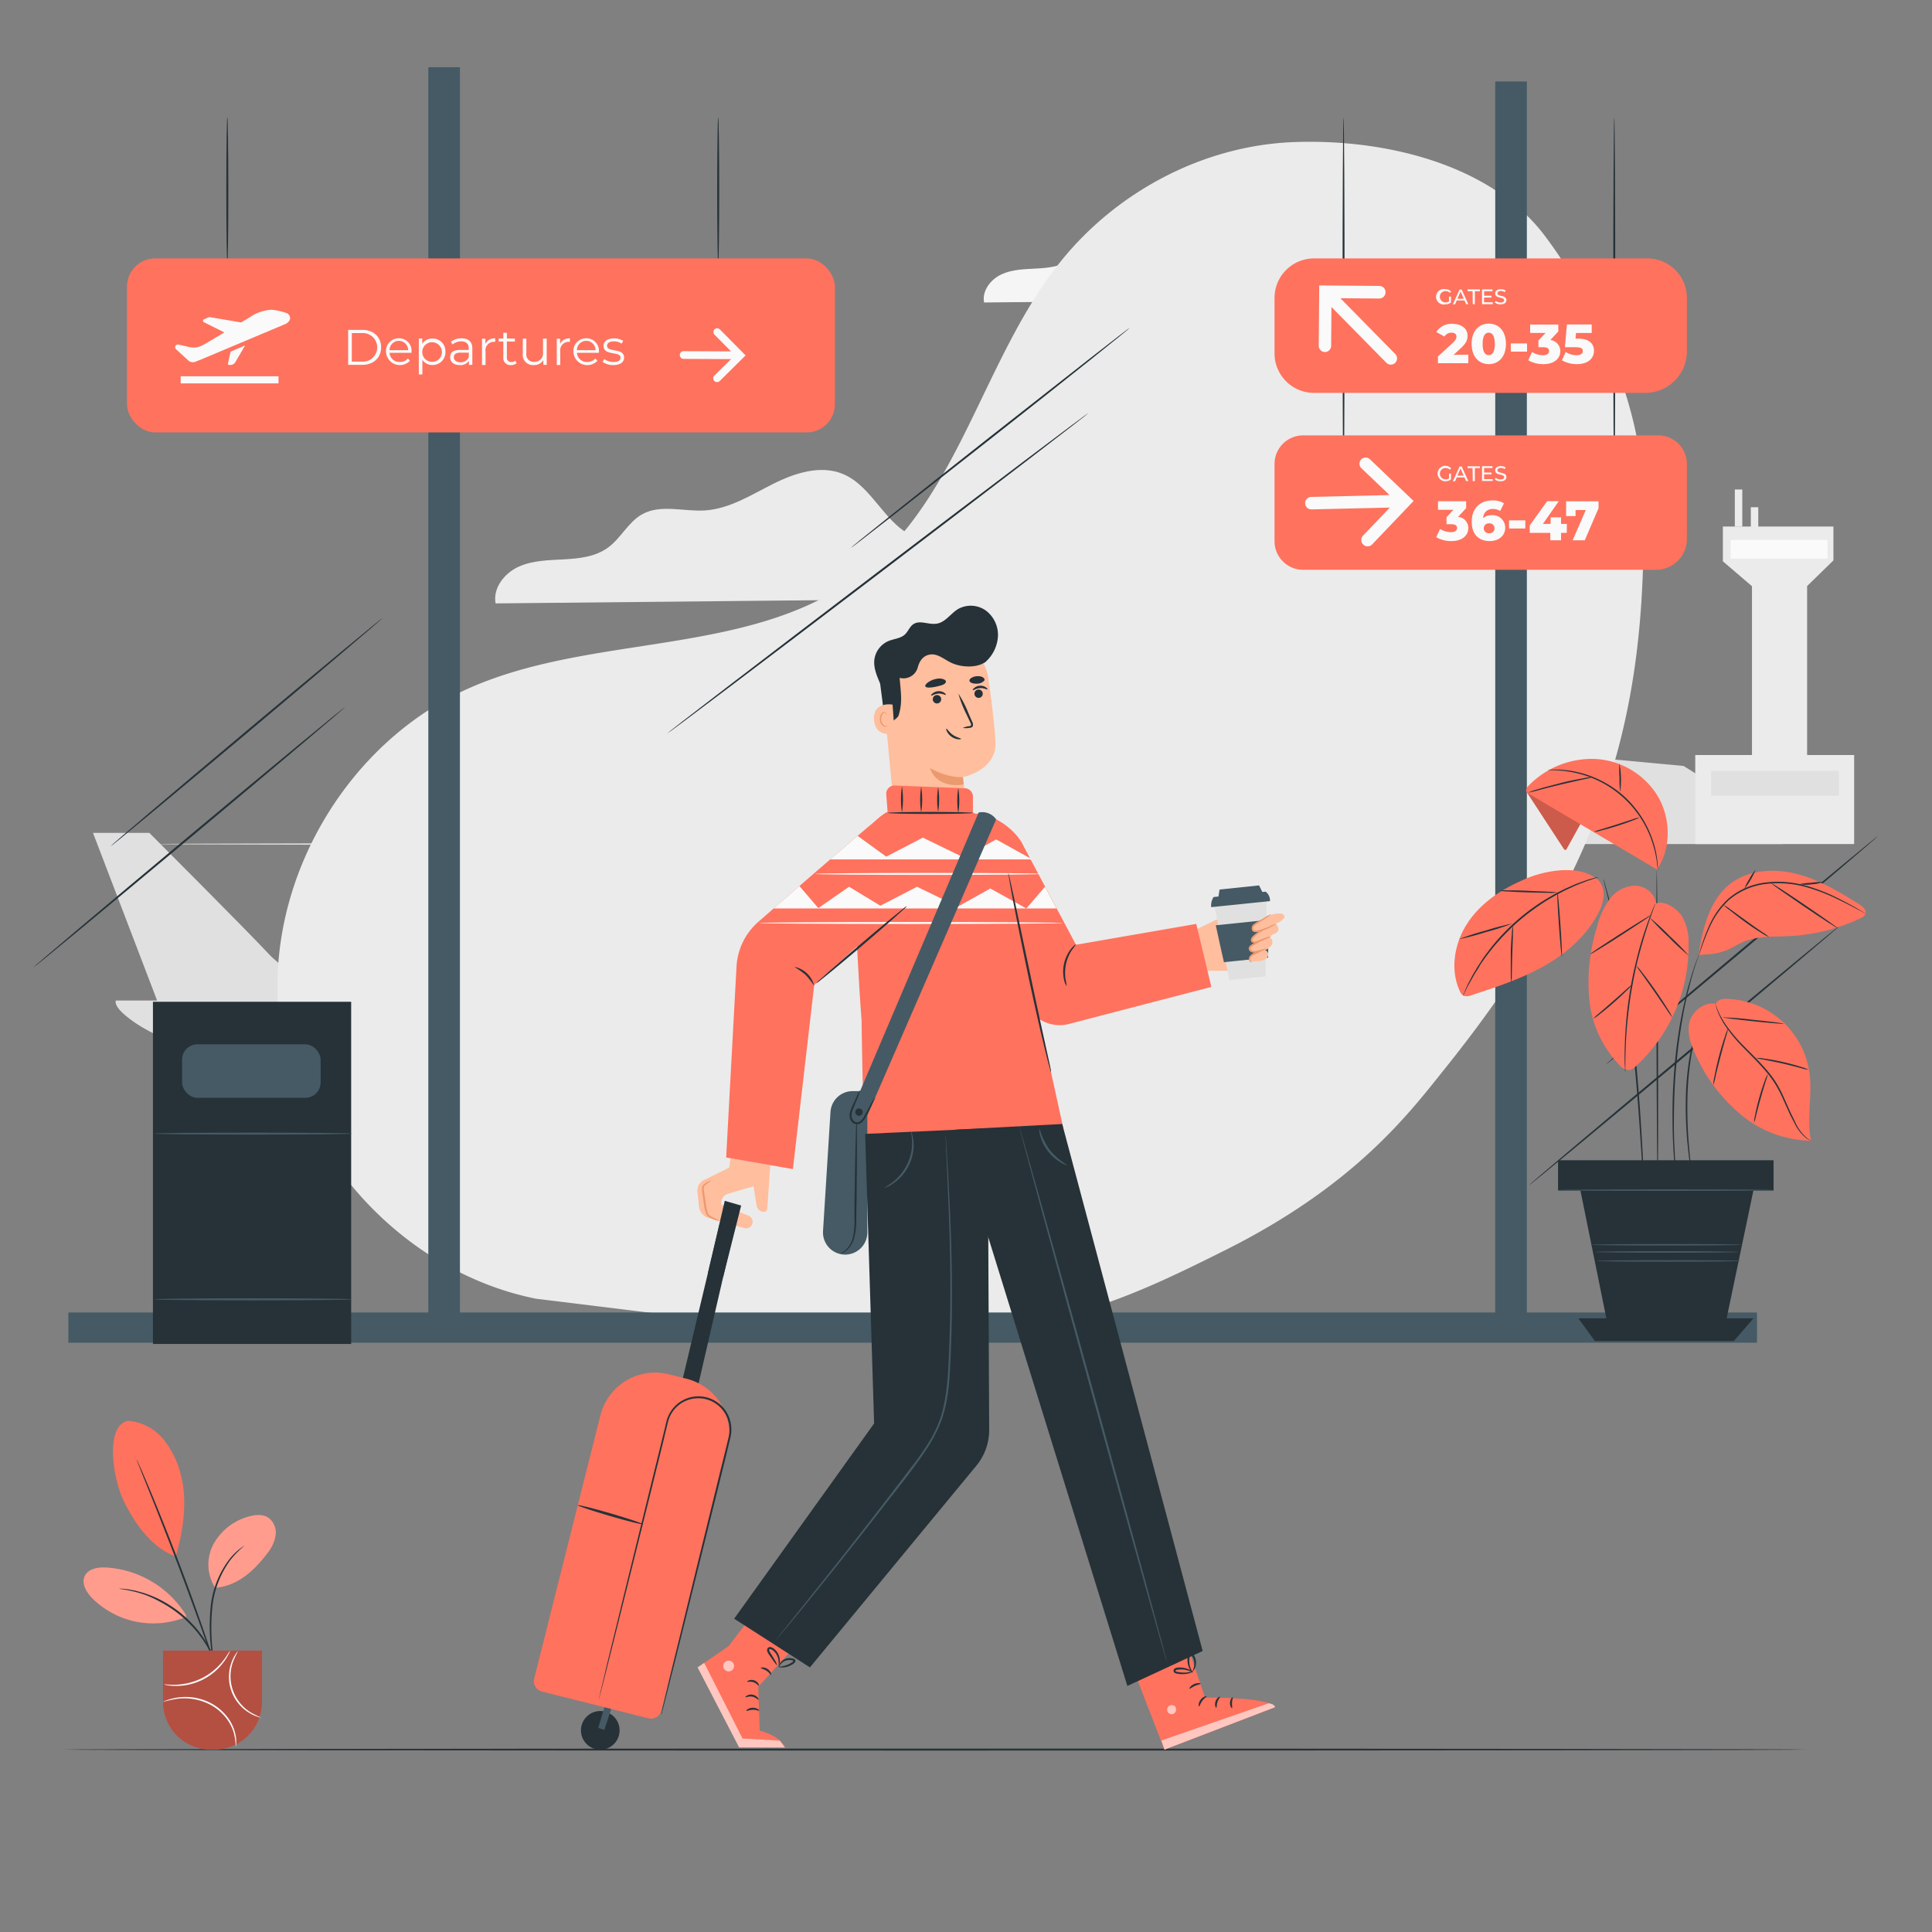 <svg xmlns="http://www.w3.org/2000/svg" viewBox="0 0 500 500"><rect x="0" y="0" width="500" height="500" fill="#808080" stroke="none"/><g id="background-complete"><path d="M24.07,215.55l16.71,43.7h48s-13.72-6.43-19.29-12.43-30.84-31.27-30.84-31.27Z" style="fill:#e0e0e0"></path><path d="M30.46,259.25h291.1a51.15,51.15,0,0,1,17.93,3.1,38.38,38.38,0,0,1,4.92,2.24,8.81,8.81,0,0,1,.23,15.27c-4.66,2.72-12.31,5.28-24.56,5.28-26.07,0-227.44-3.8-227.44-3.8S33.35,272.17,30.46,259.25Z" style="fill:#ebebeb"></path><path d="M91.4,266s.27,2.18,3.37,2.36H158.3V266Z" style="fill:#e0e0e0"></path><rect x="172.22" y="266.04" width="80.73" height="2.37" style="fill:#e0e0e0"></rect><rect x="267.13" y="266.04" width="47.24" height="2.37" style="fill:#e0e0e0"></rect><path d="M333,265.27v2.66h14.5a14.52,14.52,0,0,0-3.61-3.34Z" style="fill:#e0e0e0"></path><rect x="315.1" y="285.14" width="2.43" height="8.18" style="fill:#e0e0e0"></rect><path d="M317.53,285.46s-2-8.16-26.78-8.16H91c-3.62-.56-30.19-2.83-29-18.37H30s-2,3,13.81,10.58c8.37,4,32.78,11,42.91,11.87,4,.34,6.71.27,9.51.32Z" style="fill:#e0e0e0"></path><path d="M188,273.13s-36-1.52-35.77,11.15c0,0-1.69,11.09,35.77,8.91Z" style="fill:#ebebeb"></path><path d="M186.26,280.75s10.84-.41,12.64,2.41a53.13,53.13,0,0,1-12.64,2Z" style="fill:#ebebeb"></path><path d="M188,293.19a1.42,1.42,0,0,1,0-.38c0-.29,0-.65,0-1.08,0-1,0-2.39-.07-4.08,0-3.56-.05-8.47-.09-14.19l.23.24c-3.17-.15-6.62-.44-10.23-.52a54,54,0,0,0-6,.15c-1.92.19-3.79.48-5.54.8a27,27,0,0,0-8.88,3.12c-2.32,1.35-4.09,2.75-4.69,4.14a6.23,6.23,0,0,0-.46,2.26,2.45,2.45,0,0,1-.06-.61,4.21,4.21,0,0,1,.34-1.73c.57-1.49,2.36-3,4.68-4.38a26.77,26.77,0,0,1,9-3.27c1.77-.34,3.62-.63,5.58-.84a52.82,52.82,0,0,1,6.07-.16c3.63.08,7.09.38,10.25.56h.23v.23c0,5.72-.07,10.63-.1,14.19,0,1.69,0,3.06-.07,4.08,0,.43,0,.79,0,1.08S188,293.19,188,293.19Z" style="fill:#e0e0e0"></path><path d="M182,293.35a95.75,95.75,0,0,1-.26-10.08,95.75,95.75,0,0,1,.26-10.08,99.12,99.12,0,0,1,.26,10.08A99.12,99.12,0,0,1,182,293.35Z" style="fill:#e0e0e0"></path><path d="M179.19,293.47a101.3,101.3,0,0,1-.26-10.19,101.3,101.3,0,0,1,.26-10.19,101.3,101.3,0,0,1,.26,10.19A101.3,101.3,0,0,1,179.19,293.47Z" style="fill:#e0e0e0"></path><path d="M343.78,218.44c0,.14-68,.26-152,.26s-152-.12-152-.26,68-.26,152-.26S343.78,218.3,343.78,218.44Z" style="fill:#e0e0e0"></path><path d="M361.51,77.22c.82-5.94-7.56-10.82-13.86-11.33-3-.24-6.12.21-9-.78C332.52,63,330.06,55,324,52.46c-4.49-1.89-9.67-.2-14,2s-8.67,5-13.54,5.27c-4.23.27-8.83-1.3-12.54.77-2.76,1.54-4.21,4.72-6.75,6.6s-5.74,2.22-8.83,2.39-6.29.2-9.11,1.49-5.14,4.26-4.55,7.3Z" style="fill:#f5f5f5"></path><polyline points="171.26 218.44 206.82 206.92 222 206.92 269.48 200.36 323.95 195.4 348.94 183.92 415.81 196.38 435.71 198.23 446.43 204.95 461.36 218.44 171.26 218.44" style="fill:#e0e0e0"></polyline><path d="M266.82,154.78c1.06-7.7-9.81-14-18-14.69-3.89-.31-7.93.28-11.62-1-8-2.78-11.19-13.11-19-16.4-5.83-2.46-12.54-.27-18.2,2.58s-11.24,6.42-17.55,6.83c-5.49.35-11.46-1.69-16.27,1-3.58,2-5.45,6.12-8.75,8.56s-7.45,2.88-11.45,3.1-8.16.26-11.81,1.93-6.66,5.53-5.91,9.47Z" style="fill:#ebebeb"></path><rect x="438.73" y="195.4" width="41.12" height="23.04" style="fill:#ebebeb"></rect><rect x="442.85" y="199.47" width="33.05" height="6.47" style="fill:#e0e0e0"></rect><path d="M445.88,136.27v9l7.53,6.44V195.4h14.27V151.67l6.81-6.64v-8.76Z" style="fill:#ebebeb"></path><rect x="448.97" y="126.68" width="1.93" height="9.58" style="fill:#ebebeb"></rect><rect x="453.11" y="131.27" width="1.93" height="9.58" style="fill:#ebebeb"></rect><rect x="447.88" y="139.72" width="25.1" height="4.86" style="fill:#fafafa"></rect></g><g id="background-simple"><path d="M425.21,126.94c-.59-22.19-12.15-48.39-25.54-66.08-14.07-18.57-41.72-25-65-24.08s-45.7,12.81-60.26,31c-20.08,25.07-26.08,61-51.48,80.62-28.18,21.8-69.12,15.27-101.67,29.76-32,14.27-52.82,50.47-49,85.34s32,65.67,66.42,72.6l67.45,8.28a201.28,201.28,0,0,0,29.75,1.54c37.51-1,57.45-10.5,81.09-22.32,34-17,47.87-35.68,57.16-47.28C418,221.63,426.62,180.39,425.21,126.94Z" style="fill:#ebebeb"></path></g><g id="Floor"><path d="M467.53,452.79c0,.14-101,.26-225.52.26s-225.54-.12-225.54-.26,101-.26,225.54-.26S467.53,452.64,467.53,452.79Z" style="fill:#263238"></path></g><g id="Windows"><rect x="110.85" y="17.4" width="8.18" height="326.18" style="fill:#455a64"></rect><rect x="386.97" y="21.09" width="8.18" height="326.18" style="fill:#455a64"></rect><rect x="17.69" y="339.67" width="437.02" height="7.82" style="fill:#455a64"></rect><path d="M281.81,106.8c.08.11-24.29,18.8-54.44,41.74S172.7,190,172.62,189.87s24.28-18.8,54.44-41.75S281.72,106.68,281.81,106.8Z" style="fill:#263238"></path><path d="M292.45,84.78c.09.11-16,13-36,28.73s-36.2,28.43-36.29,28.32,16-13,36-28.73S292.36,84.67,292.45,84.78Z" style="fill:#263238"></path><path d="M89.29,183c.09.11-17.89,15.29-40.17,33.9S8.71,250.5,8.62,250.39s17.89-15.29,40.17-33.91S89.2,182.87,89.29,183Z" style="fill:#263238"></path><path d="M99.06,159.89c.09.11-15.62,13.45-35.09,29.79s-35.33,29.51-35.42,29.4,15.61-13.45,35.09-29.8S99,159.78,99.06,159.89Z" style="fill:#263238"></path><path d="M476.28,239.43c.09.11-17.89,15.29-40.17,33.9s-40.41,33.61-40.5,33.5,17.89-15.28,40.17-33.9S476.19,239.32,476.28,239.43Z" style="fill:#263238"></path><path d="M486.05,216.34c.09.11-15.62,13.45-35.09,29.79s-35.33,29.51-35.42,29.4,15.61-13.45,35.09-29.8S486,216.23,486.05,216.34Z" style="fill:#263238"></path></g><g id="paper-bin"><rect x="39.58" y="259.26" width="51.3" height="88.55" style="fill:#263238"></rect><rect x="47.12" y="270.26" width="35.86" height="13.86" rx="3.98" style="fill:#455a64"></rect><path d="M91.24,293.38c0,.15-11.49.26-25.65.26s-25.65-.11-25.65-.26,11.48-.26,25.65-.26S91.24,293.24,91.24,293.38Z" style="fill:#455a64"></path><path d="M91.24,336.26c0,.15-11.49.27-25.65.27s-25.65-.12-25.65-.27S51.42,336,65.59,336,91.24,336.12,91.24,336.26Z" style="fill:#455a64"></path></g><g id="Character"><path d="M255.07,171.29a9.62,9.62,0,0,0,3.2-6.69,7.87,7.87,0,0,0-3.15-6.6,6.71,6.71,0,0,0-7.19-.37c-1.91,1.16-3.24,3.38-5.43,3.76s-4.38-1-6.11.14c-1,.66-1.37,1.92-2.24,2.71-1.12,1-2.78,1.08-4.19,1.65a6.1,6.1,0,0,0-3.68,4.86c-.25,2.27.79,4.45,1.67,6.55s1.6,4.51.74,6.62" style="fill:#263238"></path><path d="M231.7,212.93,228,173.24l1.05-.92c7.1-6.19,10.38-9.68,19.25-6.5h0a12.72,12.72,0,0,1,7.52,9.92c.72,5.19,1.59,12,1.8,16.23.36,7.47-8.4,9.13-8.4,9.13l1.4,13.09Z" style="fill:#ffbe9d"></path><path d="M252.58,180.37a1.08,1.08,0,1,1,1.53-.17A1.08,1.08,0,0,1,252.58,180.37Z" style="fill:#263238"></path><path d="M255.56,178.41c-.11.13-.88-.39-1.9-.33s-1.74.64-1.87.51.05-.29.36-.56a2.46,2.46,0,0,1,1.48-.57,2.52,2.52,0,0,1,1.52.42C255.49,178.12,255.61,178.34,255.56,178.41Z" style="fill:#263238"></path><path d="M243,180a1.09,1.09,0,1,1-1.47.45A1.09,1.09,0,0,1,243,180Z" style="fill:#263238"></path><path d="M244.78,179.82c-.11.14-.87-.38-1.9-.32s-1.74.63-1.86.51,0-.3.35-.56a2.46,2.46,0,0,1,1.48-.57,2.49,2.49,0,0,1,1.53.42C244.71,179.53,244.84,179.76,244.78,179.82Z" style="fill:#263238"></path><path d="M249.19,188.38a5,5,0,0,1,1.65-.45c.26-.05.47-.12.48-.27a1.41,1.41,0,0,0-.24-.76c-.31-.66-.62-1.33-.94-2a28.81,28.81,0,0,1-2.1-5.38,28.56,28.56,0,0,1,2.63,5.14l.9,2.06a1.73,1.73,0,0,1,.22,1.11.7.7,0,0,1-.44.46,1.71,1.71,0,0,1-.45.08A4.91,4.91,0,0,1,249.19,188.38Z" style="fill:#263238"></path><path d="M249.2,201.1s-3.32.52-8.52-2.32c0,0,1.33,5.37,8.73,4.25Z" style="fill:#eb996e"></path><path d="M250.9,176.21c.14.51.92.72,1.76.72a2.61,2.61,0,0,0,2.05-.77c.34-.49-.35-1.19-1.67-1.17S250.75,175.72,250.9,176.21Z" style="fill:#263238"></path><path d="M239.51,177.69c.37.4,1.43.25,2.48.08,1.25-.28,2.35-.52,2.66-1,.24-.27.21-.61-.19-.86a3.14,3.14,0,0,0-2.11-.22,5.38,5.38,0,0,0-2.31,1C239.52,177.12,239.36,177.49,239.51,177.69Z" style="fill:#263238"></path><path d="M244.91,188.58c-.16,0,.14,1.27,1.37,2.11s2.49.68,2.45.52-1.06-.3-2.1-1S245.08,188.51,244.91,188.58Z" style="fill:#263238"></path><path d="M255.07,171.29c-2.28,1.66-6.35,1.44-8.9.23-1.8-.85-3.48-2.42-5.45-2.13-1.82.27-2.77,1.65-3.23,3.43a3.84,3.84,0,0,1-4.67,2.61c.29,3.64.82,6.34-.26,9.7-.19.6-1,1.07-1.49,1.48a1.42,1.42,0,0,1-1.72.21,2.18,2.18,0,0,1-.61-1.67c-.23-3.61-1-7.47-1.19-11.08a7.22,7.22,0,0,1,.95-3.75,7.92,7.92,0,0,1,3.38-3,37.22,37.22,0,0,1,8.15-4,12.59,12.59,0,0,1,8.87.28c2.75,1.28,6,3.74,5.8,6.76" style="fill:#263238"></path><path d="M231,182.36c-.13-.06-5.35-.89-4.78,4.23.5,4.43,5.29,3.32,5.3,3.17S231,182.36,231,182.36Z" style="fill:#ffbe9d"></path><path d="M229.75,187.74s-.07,0-.2.12a.77.77,0,0,1-.57,0,1.87,1.87,0,0,1-.91-1.67,2.39,2.39,0,0,1,.18-1.09c.13-.33.33-.56.56-.6a.4.4,0,0,1,.46.19c.06.12,0,.21.06.22s.09-.08,0-.26a.58.58,0,0,0-.18-.27.6.6,0,0,0-.43-.1,1.09,1.09,0,0,0-.78.7,2.7,2.7,0,0,0-.23,1.23,2,2,0,0,0,1.16,1.86.84.84,0,0,0,.69-.13C229.75,187.84,229.77,187.75,229.75,187.74Z" style="fill:#eb996e"></path><path d="M292.45,429.83l8.92,23,28.62-11c-1.22-2.67-18.12-2.5-18.12-2.5l-5.11-14.94Z" style="fill:#FF725E"></path><g style="opacity:0.6"><path d="M302.54,441.49a1.24,1.24,0,0,0-.29,1.64,1.19,1.19,0,0,0,1.62.31,1.32,1.32,0,0,0,.31-1.74,1.25,1.25,0,0,0-1.73-.13" style="fill:#fff"></path></g><g style="opacity:0.6"><path d="M301.37,452.79l-.81-2.35,27.74-9.62s1.49.07,1.69,1Z" style="fill:#fff"></path></g><path d="M312.28,439c0,.14-.63.47-1.15,1.19s-.65,1.44-.8,1.43-.25-.89.39-1.74S312.26,438.88,312.28,439Z" style="fill:#263238"></path><path d="M315.75,439.12c.09.12-.43.59-.68,1.36s-.14,1.45-.28,1.5-.54-.71-.21-1.67S315.7,439,315.75,439.12Z" style="fill:#263238"></path><path d="M318.83,442.06c-.11.07-.58-.55-.51-1.45s.6-1.46.71-1.37-.15.66-.19,1.4S319,442,318.83,442.06Z" style="fill:#263238"></path><path d="M310.73,435.75c0,.15-.72.2-1.49.55s-1.29.84-1.41.75.28-.82,1.2-1.22S310.76,435.61,310.73,435.75Z" style="fill:#263238"></path><path d="M308.75,432.61c0,.06-.49.36-1.43.54a6.7,6.7,0,0,1-1.68.11,5.81,5.81,0,0,1-1-.12,1.84,1.84,0,0,1-.56-.17.66.66,0,0,1-.35-.72.82.82,0,0,1,.49-.55,1.92,1.92,0,0,1,.57-.13,5,5,0,0,1,1,0,5.68,5.68,0,0,1,1.65.36c.9.36,1.32.8,1.29.85s-.54-.25-1.41-.5a6.18,6.18,0,0,0-1.55-.23,5.76,5.76,0,0,0-.92.06c-.34,0-.59.13-.62.3s0,.08.09.15a1.68,1.68,0,0,0,.41.12,8.15,8.15,0,0,0,.93.15,9.35,9.35,0,0,0,1.59,0A9.47,9.47,0,0,1,308.75,432.61Z" style="fill:#263238"></path><path d="M308.65,432.88s-.51-.35-.91-1.24a4.93,4.93,0,0,1-.4-1.64,4.32,4.32,0,0,1,0-1,1.28,1.28,0,0,1,.64-1.08.73.73,0,0,1,.75.17,2.28,2.28,0,0,1,.35.47,3.51,3.51,0,0,1,.37,1,3.58,3.58,0,0,1-.05,1.71c-.28,1-.79,1.35-.82,1.31s.31-.51.46-1.39a3.46,3.46,0,0,0-.06-1.52,3.39,3.39,0,0,0-.34-.82c-.16-.28-.37-.49-.47-.41s-.3.37-.33.66a4.72,4.72,0,0,0-.05.91,5.24,5.24,0,0,0,.27,1.54C308.37,432.36,308.72,432.83,308.65,432.88Z" style="fill:#263238"></path><path d="M195.39,417.11c0-.89,37.78-54.65,37.78-54.65l20.87,8-47.61,54.86Z" style="fill:#ffbe9d"></path><path d="M195.39,417.11l-.34.44L188.57,426l-8,5.51,10.76,20.72h11.84s-.86-2.84-6.55-4.32l-.38-11.37,10.23-11.24" style="fill:#FF725E"></path><g style="opacity:0.6"><polygon points="180.53 431.52 191.29 452.24 203.13 452.25 201.8 450.47 192.17 449.93 182.24 430.35 180.53 431.52" style="fill:#fff"></polygon></g><path d="M196.5,442.72c-.08.12-.77-.27-1.68-.24s-1.59.41-1.68.29.56-.8,1.67-.81S196.61,442.63,196.5,442.72Z" style="fill:#263238"></path><path d="M196.32,439.9c-.12.09-.65-.61-1.59-.8s-1.7.25-1.78.13.1-.26.43-.44a2.22,2.22,0,0,1,2.71.55C196.32,439.63,196.37,439.87,196.32,439.9Z" style="fill:#263238"></path><path d="M196.4,436.28c-.13.06-.54-.62-1.36-.91s-1.57,0-1.63-.15.12-.22.45-.34a2,2,0,0,1,1.35,0,2.09,2.09,0,0,1,1.06.85C196.44,436,196.46,436.25,196.4,436.28Z" style="fill:#263238"></path><path d="M199.57,433.47c-.14,0-.48-.62-1.21-1.1s-1.47-.55-1.48-.69.88-.34,1.77.26S199.71,433.46,199.57,433.47Z" style="fill:#263238"></path><path d="M201.11,431c-.06,0-.45-.44-1-1.24l-1-1.42a3.86,3.86,0,0,1-.55-1,1,1,0,0,1,.07-.72.74.74,0,0,1,.72-.37,2.18,2.18,0,0,1,1.1.57,3.93,3.93,0,0,1,.72.82,4.06,4.06,0,0,1,.62,1.71,2.18,2.18,0,0,1-.27,1.62,11.52,11.52,0,0,0-.09-1.56,3.84,3.84,0,0,0-1.3-2.2,1.89,1.89,0,0,0-.82-.44.2.2,0,0,0-.22.1.49.49,0,0,0,0,.34,4.29,4.29,0,0,0,.46.82l.91,1.49A5,5,0,0,1,201.11,431Z" style="fill:#263238"></path><path d="M201.54,431.39c-.06,0,0-.62.63-1.33a3,3,0,0,1,3.51-.64.57.57,0,0,1,.18.43.59.59,0,0,1-.14.37,1.8,1.8,0,0,1-.43.38,4.62,4.62,0,0,1-.83.47,5,5,0,0,1-1.56.44c-.92.1-1.48-.08-1.46-.14s.56,0,1.4-.23a5.59,5.59,0,0,0,1.41-.5,6.06,6.06,0,0,0,.75-.46,1.16,1.16,0,0,0,.3-.27c.06-.1,0-.07,0-.1a1.17,1.17,0,0,0-.35-.13,3.11,3.11,0,0,0-.44-.07,3.33,3.33,0,0,0-.84.06,3,3,0,0,0-1.28.65C201.79,430.88,201.62,431.43,201.54,431.39Z" style="fill:#263238"></path><g style="opacity:0.6"><circle cx="188.58" cy="431.17" r="1.4" style="fill:#fff"></circle></g><path d="M310.5,251.22h7.18c3.35-.12,5.21-.06,6.2-.89,1.31-1.11-.33-2.38-.33-2.38s2.46-.68,2.32-2.16c-.09-1-1.23-1.19-1.23-1.19s2.18-.7,2.65-1.56c.64-1.18-.82-1.91-.82-1.91,3-1.61,2.85-3.39,2.19-3.61s-3,.69-3,.69c-1.94.43-7.24,1.71-5.14-1.05s2.68-5.66,2.29-6.56a1.09,1.09,0,0,0-2,.38,12.6,12.6,0,0,1-1.55,3.13,8.46,8.46,0,0,1-1.87,2.09c-.86.67-1.61,1.21-2.27,1.66l-7.36,3.58Z" style="fill:#ffbe9d"></path><polygon points="314.33 234.63 318.16 253.65 327.52 252.69 327.79 233.25 314.33 234.63" style="fill:#e0e0e0"></polygon><path d="M314.08,232.15a4,4,0,0,0-.62,2.62l15.21-1.56a2.84,2.84,0,0,0-1.13-2.45Z" style="fill:#455a64"></path><polygon points="315.63 230.21 315.31 232.16 326.81 231.07 325.84 229.14 315.63 230.21" style="fill:#455a64"></polygon><path d="M314.64,239.46c0,.18,2.11,9.55,2.11,9.55l11.44-1.17.1-9.79Z" style="fill:#455a64"></path><path d="M332.19,237.73a.62.62,0,0,0,.11-.86,1.27,1.27,0,0,0-.83-.45,6,6,0,0,0-3.8,1.05,13.05,13.05,0,0,0-3.26,2.22c-.26.27-.52.65-.38,1a.9.9,0,0,0,.74.47,2.82,2.82,0,0,0,2-.42,5.48,5.48,0,0,0-2.49,1.63,1.21,1.21,0,0,0-.38,1,.92.92,0,0,0,1,.64,2.67,2.67,0,0,0,1.18-.47,4.22,4.22,0,0,0-2.27,1.31,1,1,0,0,0-.33.67c0,.5.6.8,1.1.77a9.68,9.68,0,0,1,1.5-.16,3.19,3.19,0,0,0-2.54,1.5c-.2.34-.32.82,0,1.07a.94.94,0,0,0,.72.14l1.08-.07a5.28,5.28,0,0,0,1.72-.31,1.81,1.81,0,0,0,1.14-1.24,1.12,1.12,0,0,0-.84-1.32,3.37,3.37,0,0,0,1.8-1.42,1.36,1.36,0,0,0-.7-1.91c.57-.83,2-.83,2.35-1.79.21-.64-.24-1.29-.67-1.82a3.12,3.12,0,0,0,2.15-1.44" style="fill:#ffbe9d"></path><path d="M330.43,239a7.75,7.75,0,0,1-1.69,1,16.47,16.47,0,0,1-2,.86,12.25,12.25,0,0,1-1.24.35,2,2,0,0,1-.74,0,1,1,0,0,1-.71-.48,1.26,1.26,0,0,1,.33-1.49,6.23,6.23,0,0,1,1.08-.73l1.85-1.07a8.07,8.07,0,0,1,1.75-.89,8.2,8.2,0,0,1-1.59,1.16l-1.79,1.16a7,7,0,0,0-1,.69.84.84,0,0,0-.25,1c.15.29.58.32,1,.24a10.73,10.73,0,0,0,1.18-.32,19.74,19.74,0,0,0,2-.75A9.54,9.54,0,0,1,330.43,239Z" style="fill:#eb996e"></path><path d="M329.05,242.32a4.94,4.94,0,0,1-1.3.66l-1.47.61-.87.34a1.75,1.75,0,0,1-1.11.11.88.88,0,0,1-.52-.43.89.89,0,0,1,0-.64,1.82,1.82,0,0,1,.62-.83,7.45,7.45,0,0,1,1.3-.95,3.13,3.13,0,0,1,1.37-.55,10.45,10.45,0,0,1-1.2.82,10.17,10.17,0,0,0-1.19,1,1.59,1.59,0,0,0-.48.65.39.39,0,0,0,.27.52c.48.14,1.17-.26,1.71-.41l1.48-.52A4.94,4.94,0,0,1,329.05,242.32Z" style="fill:#eb996e"></path><path d="M327.82,245.35a3.22,3.22,0,0,1-1.43.81,6.7,6.7,0,0,1-1.76.37,1.5,1.5,0,0,1-1.13-.33,1,1,0,0,1-.33-.6.91.91,0,0,1,.2-.7,3,3,0,0,1,1-.71c.31-.18.62-.34.92-.49.59-.3,1.14-.55,1.61-.74a5.41,5.41,0,0,1,1.55-.5,6.9,6.9,0,0,1-1.42.79c-.45.22-1,.5-1.55.81l-.89.51a3,3,0,0,0-.82.6.5.5,0,0,0,.07.71,1.17,1.17,0,0,0,.81.24,7.29,7.29,0,0,0,1.69-.27C327.24,245.59,327.79,245.29,327.82,245.35Z" style="fill:#eb996e"></path><path d="M324,249s-.1.07-.27,0a.81.81,0,0,1-.49-.55,1.22,1.22,0,0,1,.26-1.06,2.62,2.62,0,0,1,1-.74,8.6,8.6,0,0,1,2.87-1.06,12.8,12.8,0,0,1-2.65,1.45,2.73,2.73,0,0,0-.9.61,1,1,0,0,0-.27.73C323.58,248.84,324,248.92,324,249Z" style="fill:#eb996e"></path><path d="M189.06,299.76l-.33,2.41-6.07,3a3.08,3.08,0,0,0-2.16,3.26l.4,3.8a3.46,3.46,0,0,0,2.51,3l9.19,2.6a1.72,1.72,0,0,0,2.13-1.21h0a1.71,1.71,0,0,0-1-2l-7.06-2.86h0a2.55,2.55,0,0,1,1.81-2.83L195,307l.81,5a1.87,1.87,0,0,0,1.83,1.61.86.86,0,0,0,.93-.89c.14-1.71.76-11.17.76-11.17Z" style="fill:#ffbe9d"></path><path d="M160.16,446.45A5,5,0,1,1,154,443,5,5,0,0,1,160.16,446.45Z" style="fill:#263238"></path><polygon points="156.4 447.7 158.58 441.1 156.88 440.3 154.82 447.17 156.4 447.7" style="fill:#455a64"></polygon><polygon points="174.12 367.56 186.33 316.38 190.11 317.69 178.41 368.35 174.12 367.56" style="fill:#263238"></polygon><path d="M162.36,354.93h4.7a14.62,14.62,0,0,1,14.62,14.62V439.8a2.76,2.76,0,0,1-2.76,2.76H150.5a2.76,2.76,0,0,1-2.76-2.76V369.55a14.62,14.62,0,0,1,14.62-14.62Z" transform="translate(102.26 -28.14) rotate(14.12)" style="fill:#FF725E"></path><polygon points="183.2 329.51 187.14 330.54 191.81 312 187.57 310.77 183.2 329.51" style="fill:#263238"></polygon><path d="M171.08,443.76s0-.15.09-.44.17-.74.29-1.29c.28-1.14.67-2.8,1.18-4.93,1-4.3,2.54-10.48,4.4-18.12s4.1-16.76,6.58-26.86c1.24-5.06,2.54-10.36,3.9-15.86.34-1.38.68-2.76,1-4.16a8.3,8.3,0,0,0,0-4.2,8.07,8.07,0,0,0-13.77-3.41,8.29,8.29,0,0,0-1.93,3.74c-.35,1.4-.69,2.78-1,4.16l-3.92,15.85c-2.51,10.1-4.78,19.2-6.68,26.84s-3.45,13.8-4.53,18.09l-1.25,4.91c-.15.55-.26,1-.34,1.28s-.13.43-.13.43,0-.15.09-.44.17-.74.29-1.29c.28-1.14.67-2.8,1.18-4.93,1-4.3,2.54-10.48,4.4-18.12s4.1-16.75,6.58-26.86c1.24-5.06,2.55-10.36,3.9-15.86q.51-2.07,1-4.17a8.74,8.74,0,0,1,2-3.92A8.51,8.51,0,0,1,189,367.79a8.78,8.78,0,0,1,0,4.41c-.35,1.4-.69,2.79-1,4.16-1.36,5.5-2.67,10.8-3.93,15.85-2.5,10.1-4.77,19.2-6.66,26.84s-3.46,13.8-4.54,18.09l-1.25,4.91c-.15.55-.26,1-.34,1.28S171.08,443.76,171.08,443.76Z" style="fill:#263238"></path><path d="M166.36,394.46c0,.19-3.83-.75-8.47-2.11s-8.39-2.61-8.36-2.8,3.83.75,8.48,2.11S166.4,394.27,166.36,394.46Z" style="fill:#263238"></path><path d="M186.26,316a5.49,5.49,0,0,1-1.93-.6,5.9,5.9,0,0,1-.91-.49,1.62,1.62,0,0,1-.48-.44,3.77,3.77,0,0,1-.28-.57,12.32,12.32,0,0,1-.54-2.65c-.13-.92-.24-1.79-.36-2.63a4.84,4.84,0,0,1-.06-1.2,1.24,1.24,0,0,1,.19-.59,1.92,1.92,0,0,1,.37-.38,3.55,3.55,0,0,1,1.82-.9c0,.07-.68.38-1.57,1.18a1.45,1.45,0,0,0-.29.32,1,1,0,0,0-.09.41,5,5,0,0,0,.11,1.1c.12.83.25,1.7.39,2.62a14.48,14.48,0,0,0,.48,2.55,2.54,2.54,0,0,0,.23.5,1.29,1.29,0,0,0,.33.33,5.31,5.31,0,0,0,.83.51A14.61,14.61,0,0,1,186.26,316Z" style="fill:#eb996e"></path><path d="M223.9,293.44c-.68-6-.92-29.33-.92-29.33-.85-10.88-1.26-22.74-1.9-30.63-2.19-26.72,16.74-25.41,16.74-25.41l6.75.09c8,.6,14,6,15.17,13.46L275.19,292Z" style="fill:#FF725E"></path><path d="M229.76,210.7l-.4-5.1a2.14,2.14,0,0,1,2.22-2.31l18.15.71a2.14,2.14,0,0,1,2.06,2.13l0,5.92Z" style="fill:#FF725E"></path><path d="M210.72,254.9l25.81-23.24s8.51-15.57-7.18-21.36c0,0,.16-.52-12.65,10.52-7.72,6.66-15.49,13.42-20.43,17.74a16.56,16.56,0,0,0-5.66,11.61l-2.68,49.39,17.27,3Z" style="fill:#FF725E"></path><path d="M265,219.17l13.46,25.33,31.13-5.4,3.9,16.31-36.31,9.45a9.69,9.69,0,0,1-5.15.19h0a9.75,9.75,0,0,1-7-6.43l-13.25-34.45c-1.21-3.13-3.73-9.58-1.25-11.86l-1.72-.45C252.84,208.1,262.35,213.17,265,219.17Z" style="fill:#FF725E"></path><path d="M276.06,255.19a3.74,3.74,0,0,1-.68-1.61,9.46,9.46,0,0,1,0-4.21,9.6,9.6,0,0,1,1.8-3.81c.69-.84,1.25-1.22,1.29-1.17a13.56,13.56,0,0,1-1,1.39,11,11,0,0,0-1.59,3.7,11.14,11.14,0,0,0-.11,4A13.29,13.29,0,0,1,276.06,255.19Z" style="fill:#263238"></path><path d="M210.72,255.12a25.6,25.6,0,0,0-2.23-2.83,24.75,24.75,0,0,0-2.93-2.08,6.64,6.64,0,0,1,5.16,4.91Z" style="fill:#263238"></path><path d="M269.42,226.17c0,.14-13.11.26-29.26.26s-29.26-.12-29.26-.26,13.1-.26,29.26-.26S269.42,226,269.42,226.17Z" style="fill:#fafafa"></path><polygon points="214.85 222.41 267.13 222.41 257.8 217.24 249.41 221.92 238.83 216.78 229.35 221.7 221.95 216.32 214.85 222.41" style="fill:#fafafa"></polygon><path d="M275.22,238.87c0,.14-17.68.26-39.48.26s-39.47-.12-39.47-.26,17.67-.26,39.47-.26S275.22,238.73,275.22,238.87Z" style="fill:#fafafa"></path><polygon points="211.64 235.11 265.62 235.11 256.29 229.94 247.9 234.63 237.33 229.49 227.84 234.4 219.74 229.49 211.64 235.11" style="fill:#fafafa"></polygon><polygon points="270.44 229.49 265.62 235.11 273.43 235.11 270.44 229.49" style="fill:#fafafa"></polygon><polygon points="211.86 235.11 206.89 229.31 200.22 235.11 211.86 235.11" style="fill:#fafafa"></polygon><path d="M234.71,234.48a4.79,4.79,0,0,1-.85.87l-2.46,2.21c-2.1,1.84-5,4.37-8.25,7.14s-6.2,5.24-8.35,7l-2.57,2.08a5.63,5.63,0,0,1-1,.71,4.79,4.79,0,0,1,.85-.87l2.47-2.21c2.09-1.84,5-4.37,8.24-7.13s6.19-5.25,8.35-7l2.57-2.09A5.63,5.63,0,0,1,234.71,234.48Z" style="fill:#263238"></path><path d="M253.26,210.29l-30.67,72.09.92,8.51,34.29-78.84A4.36,4.36,0,0,0,253.26,210.29Z" style="fill:#455a64"></path><path d="M224.47,282.38h-3.81a5.75,5.75,0,0,0-5.73,5.39L213,318.59a5.74,5.74,0,0,0,6.06,6.09h0a5.74,5.74,0,0,0,5.41-5.73Z" style="fill:#455a64"></path><path d="M226.53,284c.05,0-.43.94-1.15,2.45-.37.75-.8,1.64-1.31,2.63a4.21,4.21,0,0,1-1.12,1.44,1.79,1.79,0,0,1-2,.22,2.36,2.36,0,0,1-1.06-1.73,4.06,4.06,0,0,1,.29-1.81c.42-1.06.86-1.93,1.21-2.7a14.7,14.7,0,0,1,1.25-2.41,13.81,13.81,0,0,1-.91,2.56c-.3.77-.72,1.7-1.09,2.71a3.59,3.59,0,0,0-.24,1.59,1.86,1.86,0,0,0,.82,1.34,1.28,1.28,0,0,0,1.45-.17,3.74,3.74,0,0,0,1-1.27l1.41-2.57A9.41,9.41,0,0,1,226.53,284Z" style="fill:#263238"></path><path d="M221.68,290.45a6.37,6.37,0,0,1,.09,1.39c0,1,0,2.27,0,3.8,0,3.21,0,7.64-.07,12.54,0,2.44-.07,4.77-.11,6.9a18.63,18.63,0,0,1-.62,5.64,6.14,6.14,0,0,1-2.21,3.13,3.9,3.9,0,0,1-.92.48,1.11,1.11,0,0,1-.36.09,12.36,12.36,0,0,0,1.16-.74,6.14,6.14,0,0,0,2-3.07,19.3,19.3,0,0,0,.49-5.53c0-2.14,0-4.46.07-6.91.06-4.89.14-9.32.23-12.53.05-1.53.09-2.8.12-3.8A8.67,8.67,0,0,1,221.68,290.45Z" style="fill:#263238"></path><path d="M223.26,287.8a.95.95,0,1,1-.94-.94A.94.94,0,0,1,223.26,287.8Z" style="fill:#263238"></path><path d="M272,277.48a2,2,0,0,1-.18-.51c-.11-.39-.24-.88-.41-1.48-.34-1.29-.81-3.16-1.37-5.48-1.12-4.63-2.57-11.06-4.07-18.18s-2.79-13.59-3.7-18.27c-.43-2.29-.79-4.16-1-5.55-.11-.61-.19-1.11-.26-1.51a1.82,1.82,0,0,1-.06-.54,2.32,2.32,0,0,1,.16.52l.36,1.49c.3,1.38.71,3.24,1.21,5.52,1,4.73,2.35,11.14,3.85,18.23s2.89,13.55,3.92,18.21l1.21,5.51.31,1.51A1.92,1.92,0,0,1,272,277.48Z" style="fill:#263238"></path><path d="M251.82,210.38c0,.15-4.95.27-11,.27s-11.05-.12-11.05-.27,4.95-.26,11.05-.26S251.82,210.24,251.82,210.38Z" style="fill:#263238"></path><path d="M233.43,210.29a22.49,22.49,0,0,1,0-6.82,22.49,22.49,0,0,1,0,6.82Z" style="fill:#263238"></path><path d="M238.4,210.29a21.58,21.58,0,0,1,0-6.68,21.58,21.58,0,0,1,0,6.68Z" style="fill:#263238"></path><path d="M242.79,210.15a19.95,19.95,0,0,1,0-6.42,19.95,19.95,0,0,1,0,6.42Z" style="fill:#263238"></path><path d="M248,210.48a20.76,20.76,0,0,1,0-6.55,20.76,20.76,0,0,1,0,6.55Z" style="fill:#263238"></path><polygon points="247.13 292.36 291.76 436.32 311.25 427.28 274.9 290.89 247.13 292.36" style="fill:#263238"></polygon><path d="M223.9,293.44l2.32,74.95L190,418.92l19.61,12.6,43.06-52.19A14.5,14.5,0,0,0,256,370l-.37-78Z" style="fill:#263238"></path><path d="M235.78,292.89s.14.21.27.64a9.08,9.08,0,0,1,.36,1.87,11.65,11.65,0,0,1-1.17,6.12,11.91,11.91,0,0,1-4.05,4.74,6.4,6.4,0,0,1-2.32,1.14c0-.08.86-.48,2.1-1.43a13,13,0,0,0,3.8-4.67,12.39,12.39,0,0,0,1.27-5.88C236,293.86,235.69,292.91,235.78,292.89Z" style="fill:#455a64"></path><path d="M276.27,301.56a4.28,4.28,0,0,1-1.72-.7,11.6,11.6,0,0,1-5.36-7A4.62,4.62,0,0,1,269,292a18.34,18.34,0,0,0,2.63,5.56A17.9,17.9,0,0,0,276.27,301.56Z" style="fill:#455a64"></path><path d="M244.69,292.69a2.28,2.28,0,0,1,0,.38c0,.27.05.64.09,1.1.06,1,.16,2.43.27,4.26.23,3.69.54,9,.83,15.65s.53,14.49.48,23.25c0,4.37-.14,9-.34,13.73s-.39,9.73-1.77,14.65-4.21,9.15-7,13-5.68,7.43-8.37,10.89c-5.36,6.91-10.26,13.08-14.41,18.24s-7.54,9.3-9.9,12.15l-2.74,3.27-.72.84a2,2,0,0,1-.26.28,3,3,0,0,1,.22-.31l.68-.88,2.66-3.33c2.33-2.91,5.66-7.09,9.77-12.25s9-11.38,14.32-18.3l8.34-10.9c2.83-3.8,5.63-7.94,6.95-12.79s1.57-9.79,1.77-14.54.33-9.34.37-13.71c.08-8.74-.12-16.62-.37-23.23s-.5-11.93-.66-15.65c-.08-1.83-.13-3.26-.18-4.26,0-.47,0-.83,0-1.11A2.21,2.21,0,0,1,244.69,292.69Z" style="fill:#455a64"></path><path d="M302.06,430.38c-.14,0-8.83-31-19.41-69.39s-19-69.5-18.9-69.54,8.83,31,19.41,69.4S302.2,430.34,302.06,430.38Z" style="fill:#455a64"></path></g><g id="Plants"><rect x="403.33" y="300.38" width="55.55" height="7.63" style="fill:#263238"></rect><path d="M459,308.11H403.24v-7.83H459Zm-55.55-.19h55.36v-7.45H403.43Z" style="fill:#263238"></path><polygon points="408.48 305.47 416.48 344.92 446.07 344.92 453.8 308.01 408.48 305.47" style="fill:#263238"></polygon><polygon points="408.48 341.19 412.75 347.05 448.71 347.05 453.8 341.19 408.48 341.19" style="fill:#263238"></polygon><path d="M429,306.62c-.11,0-.25-18.27-.31-40.81s0-40.82.08-40.82.25,18.27.32,40.82S429.13,306.62,429,306.62Z" style="fill:#263238"></path><path d="M441.4,260.89a2,2,0,0,1-.15.42l-.5,1.19-.36.85c-.11.32-.24.67-.37,1s-.28.77-.43,1.19-.26.88-.41,1.35a54.33,54.33,0,0,0-1.55,6.8,80.73,80.73,0,0,0-.86,8.51,114.2,114.2,0,0,0,.44,15.54c.18,2,.36,3.58.49,4.69.05.52.1.94.14,1.28a1.93,1.93,0,0,1,0,.45,2.06,2.06,0,0,1-.1-.44c-.06-.33-.13-.75-.22-1.27-.17-1.1-.4-2.7-.61-4.68a102.3,102.3,0,0,1-.56-15.59,78.54,78.54,0,0,1,.9-8.55,53.2,53.2,0,0,1,1.64-6.82c.16-.47.29-.93.44-1.36s.32-.81.46-1.18l.41-1c.13-.31.27-.59.39-.85l.57-1.15A1.81,1.81,0,0,1,441.4,260.89Z" style="fill:#263238"></path><path d="M440,246.11a4.49,4.49,0,0,1-.18.6l-.58,1.7-.42,1.22-.45,1.48c-.32,1.06-.7,2.26-1,3.61-.17.68-.36,1.38-.55,2.11l-.52,2.32c-.39,1.59-.67,3.31-1,5.12-.61,3.63-1.15,7.64-1.52,11.87s-.51,8.29-.56,12,0,7,.19,9.78c.05,1.39.13,2.65.21,3.76s.13,2.05.2,2.83.1,1.34.14,1.79a5.92,5.92,0,0,1,0,.63,3,3,0,0,1-.1-.62c-.06-.45-.13-1-.21-1.79s-.19-1.72-.27-2.83-.21-2.36-.27-3.75c-.19-2.79-.27-6.11-.27-9.8s.17-7.75.52-12,.93-8.27,1.56-11.91c.37-1.8.66-3.53,1.07-5.13.18-.8.37-1.57.54-2.31s.4-1.44.58-2.11c.36-1.35.75-2.55,1.1-3.61l.48-1.47.46-1.21.65-1.68A3.42,3.42,0,0,1,440,246.11Z" style="fill:#263238"></path><path d="M425.51,309.86a.68.68,0,0,1,0-.22l-.05-.63c0-.58-.1-1.39-.17-2.42-.13-2.13-.32-5.16-.55-8.9-.49-7.51-1.18-17.9-2.45-29.31-.65-5.71-1.39-11.13-2.17-16-.42-2.45-.79-4.79-1.22-7s-.81-4.19-1.2-6-.77-3.5-1.1-5-.63-2.71-.89-3.73-.44-1.78-.58-2.35c-.06-.25-.1-.45-.14-.62a.55.55,0,0,1,0-.21s0,.07.07.2l.18.61c.15.56.37,1.34.65,2.34s.61,2.26,1,3.71.77,3.11,1.15,5,.85,3.86,1.25,6,.83,4.51,1.26,7c.8,4.92,1.56,10.35,2.2,16.06,1.27,11.43,1.92,21.82,2.33,29.35.21,3.76.35,6.8.44,8.91,0,1,.06,1.84.09,2.42,0,.26,0,.47,0,.63A.77.77,0,0,1,425.51,309.86Z" style="fill:#263238"></path><path d="M428.57,233.78c-.24-2.59-2.86-4.55-5.46-4.57a8.57,8.57,0,0,0-6.61,3.59,20.72,20.72,0,0,0-3.19,7.06,48.21,48.21,0,0,0-2,18.81,28.47,28.47,0,0,0,7.83,17,3.22,3.22,0,0,0,2.7,1.24,3.36,3.36,0,0,0,1.42-.88A42.13,42.13,0,0,0,437,244a13,13,0,0,0-1.71-6.89c-1.33-2-4.42-4.12-6.68-3.31" style="fill:#FF725E"></path><path d="M409.15,213l-3.66,6.63c-.08.15-.2.33-.37.34s-.34-.16-.44-.33L395,204.82l2.23-1.26Z" style="fill:#FF725E"></path><g style="opacity:0.2"><path d="M409.15,213l-3.66,6.63c-.08.15-.2.33-.37.34s-.34-.16-.44-.33L395,204.82l2.23-1.26Z"></path></g><path d="M428.79,225l-33-19.49c-.34-.2-.71-.43-.81-.81s.24-1,.59-1.33a22.77,22.77,0,0,1,17.65-6.93,20.19,20.19,0,0,1,16,9.92c3.18,5.7,3.29,13.23-.37,18.64" style="fill:#FF725E"></path><path d="M400.53,199.28s.14,0,.43-.06.7-.06,1.25-.06a25.48,25.48,0,0,1,4.58.37,26.72,26.72,0,0,1,6.53,2,27.17,27.17,0,0,1,7,4.55,27.27,27.27,0,0,1,7.85,12.81,25.47,25.47,0,0,1,.82,4.53c.06.54.05,1,.06,1.24a1.85,1.85,0,0,1,0,.44,16.49,16.49,0,0,1-.21-1.67,28.06,28.06,0,0,0-.93-4.46,27,27,0,0,0-21.16-19.15,28.1,28.1,0,0,0-4.53-.48C401.13,199.29,400.53,199.31,400.53,199.28Z" style="fill:#263238"></path><path d="M424.32,211.54a8,8,0,0,1-1.67.76c-1,.41-2.52.94-4.16,1.46s-3.16.94-4.26,1.21a7.09,7.09,0,0,1-1.8.34,10,10,0,0,1,1.73-.61l4.21-1.31,4.19-1.36A8.49,8.49,0,0,1,424.32,211.54Z" style="fill:#263238"></path><path d="M419.12,197.57a23.23,23.23,0,0,1,.19,7.38,23.06,23.06,0,0,1-.19-3.69A23.63,23.63,0,0,1,419.12,197.57Z" style="fill:#263238"></path><path d="M395.48,205.13a14.74,14.74,0,0,1,2.4-.84c1.5-.47,3.59-1,5.92-1.61s4.45-1,6-1.27a15.26,15.26,0,0,1,2.52-.34,16.13,16.13,0,0,1-2.46.62c-1.53.34-3.65.81-6,1.37s-4.42,1.1-5.94,1.5A18.46,18.46,0,0,1,395.48,205.13Z" style="fill:#263238"></path><path d="M413.56,227.65c-2.84-2.16-5.84-2.58-9.4-2.44a28.79,28.79,0,0,0-10.3,2.66c-5.57,2.44-10.8,6-14.13,11.12s-4.48,11.82-2,17.37a2.49,2.49,0,0,0,1.13,1.37,2.74,2.74,0,0,0,1.86-.14c6.33-2.07,12.71-4.16,18.54-7.39s11.12-7.74,14.25-13.62a11.67,11.67,0,0,0,1.5-4.52,5.6,5.6,0,0,0-1.46-4.41" style="fill:#FF725E"></path><path d="M413.62,227a2.16,2.16,0,0,1-.45.18l-1.33.46-1,.32-1.13.44c-.8.32-1.73.65-2.71,1.12l-1.55.71c-.54.25-1.08.55-1.65.84-1.14.57-2.31,1.29-3.54,2a60.48,60.48,0,0,0-7.5,5.56,62.18,62.18,0,0,0-6.48,6.73c-.88,1.14-1.74,2.2-2.45,3.26-.36.53-.73,1-1,1.53s-.62,1-.9,1.45c-.6.91-1,1.79-1.46,2.55-.21.38-.41.72-.58,1l-.44.92c-.26.51-.46.93-.62,1.25a2.53,2.53,0,0,1-.24.43,1.75,1.75,0,0,1,.16-.46c.15-.33.33-.76.56-1.29.13-.28.26-.59.41-.93s.35-.69.55-1.08c.41-.76.83-1.66,1.42-2.58.28-.47.57-1,.88-1.48s.68-1,1-1.54c.7-1.08,1.56-2.16,2.44-3.31a54.23,54.23,0,0,1,14.07-12.37c1.25-.73,2.42-1.44,3.58-2,.58-.28,1.12-.58,1.67-.83l1.57-.68c1-.47,1.93-.77,2.75-1.08l1.14-.41,1-.29,1.35-.38A2.17,2.17,0,0,1,413.62,227Z" style="fill:#263238"></path><path d="M391.43,239a63.28,63.28,0,0,1-6.91,2.23,67.47,67.47,0,0,1-7,1.85,66,66,0,0,1,6.91-2.23A69.86,69.86,0,0,1,391.43,239Z" style="fill:#263238"></path><path d="M391.14,254.24a11.91,11.91,0,0,1-.15-2.15c0-1.33,0-3.17,0-5.2s.16-3.87.27-5.2a10.13,10.13,0,0,1,.28-2.14,13.68,13.68,0,0,1,0,2.16c0,1.46-.1,3.23-.16,5.19s-.09,3.73-.13,5.19A11.07,11.07,0,0,1,391.14,254.24Z" style="fill:#263238"></path><path d="M404.21,247.59c-.11,0-.46-3.73-.78-8.35s-.49-8.37-.38-8.38.46,3.73.78,8.35S404.32,247.58,404.21,247.59Z" style="fill:#263238"></path><path d="M388,230.5a11.4,11.4,0,0,1,2.21-.07c1.37,0,3.25,0,5.33.12s4,.15,5.33.23A11.21,11.21,0,0,1,403,231a13.28,13.28,0,0,1-2.21.06c-1.37,0-3.26-.05-5.34-.11s-4-.16-5.33-.24A12.77,12.77,0,0,1,388,230.5Z" style="fill:#263238"></path><path d="M420.6,277.41a1.57,1.57,0,0,1-.05-.45c0-.34,0-.77-.06-1.3-.05-1.12-.06-2.76,0-4.77s.17-4.42.41-7.08.63-5.57,1.16-8.6,1.21-5.9,1.88-8.48,1.4-4.88,2.06-6.78,1.24-3.44,1.67-4.48c.21-.49.37-.88.5-1.2a1.87,1.87,0,0,1,.2-.4,1.63,1.63,0,0,1-.12.43c-.12.32-.26.73-.43,1.23-.4,1.05-.93,2.59-1.55,4.51s-1.3,4.21-2,6.78-1.3,5.44-1.85,8.46-.91,5.92-1.19,8.57-.42,5-.49,7-.11,3.64-.1,4.77c0,.53,0,1,0,1.3A2.56,2.56,0,0,1,420.6,277.41Z" style="fill:#263238"></path><path d="M422.34,254.88a8.64,8.64,0,0,1-1.32,1.44c-.85.86-2.07,2-3.45,3.21s-2.68,2.27-3.63,3a9.49,9.49,0,0,1-1.61,1.11,11,11,0,0,1,1.43-1.33l3.55-3.08,3.52-3.12A9.74,9.74,0,0,1,422.34,254.88Z" style="fill:#263238"></path><path d="M432.79,263.3a16.22,16.22,0,0,1-1.4-1.95l-3.26-4.76-3.33-4.71a15.84,15.84,0,0,1-1.34-2,14,14,0,0,1,1.56,1.83c.92,1.16,2.14,2.8,3.43,4.66s2.4,3.57,3.18,4.83A12.78,12.78,0,0,1,432.79,263.3Z" style="fill:#263238"></path><path d="M427.32,236.81c.06.1-3.42,2.43-7.76,5.23s-7.91,5-8,4.88,3.41-2.43,7.76-5.22S427.26,236.72,427.32,236.81Z" style="fill:#263238"></path><path d="M437.11,247.38a62.31,62.31,0,0,1-5.25-4.85,62.91,62.91,0,0,1-5-5.14,63.58,63.58,0,0,1,5.25,4.86A62,62,0,0,1,437.11,247.38Z" style="fill:#263238"></path><path d="M439.57,247.17l3-.25a14.67,14.67,0,0,0,6-1.84,25.43,25.43,0,0,1,2.81-1.41c3.69-1.48,7.8-1.21,11.76-1.41a48.71,48.71,0,0,0,18.72-4.79,1.76,1.76,0,0,0,.81-.74c.62-1.11-.52-2.11-1.5-2.71-5-3.09-10.13-6.23-15.83-7.76s-12.16-1.28-17,2.06c-5.71,3.93-7.78,12-8.75,18.85" style="fill:#FF725E"></path><path d="M482.74,236.37a3.26,3.26,0,0,1-.5-.24l-1.42-.74c-1.22-.64-3-1.6-5.22-2.66a48.36,48.36,0,0,0-8.07-3.12,26.83,26.83,0,0,0-10.47-.85,18,18,0,0,0-9.55,4.1,21.35,21.35,0,0,0-5,7,58.31,58.31,0,0,0-2.16,5.44c-.22.62-.4,1.12-.53,1.5a4,4,0,0,1-.21.52,3.11,3.11,0,0,1,.13-.54l.46-1.53a48.61,48.61,0,0,1,2.06-5.5,21,21,0,0,1,5-7.14,18.08,18.08,0,0,1,9.73-4.22,26.75,26.75,0,0,1,10.62.89,47.22,47.22,0,0,1,8.11,3.21c2.22,1.11,4,2.1,5.17,2.79l1.38.8A2.08,2.08,0,0,1,482.74,236.37Z" style="fill:#263238"></path><path d="M475.58,240.21c-.06.09-4-2.43-8.71-5.63s-8.54-5.87-8.48-6,4,2.43,8.71,5.63S475.64,240.12,475.58,240.21Z" style="fill:#263238"></path><path d="M471.84,228.25a9.53,9.53,0,0,1-3,.61,9,9,0,0,1-3.1-.05,18.73,18.73,0,0,1,3.07-.35A17,17,0,0,1,471.84,228.25Z" style="fill:#263238"></path><path d="M454.36,225.11a20.77,20.77,0,0,1-2.9,4.92,10.22,10.22,0,0,1,1.28-2.56A10.36,10.36,0,0,1,454.36,225.11Z" style="fill:#263238"></path><path d="M457.85,242.51a10.29,10.29,0,0,1-1.88-1c-1.12-.68-2.65-1.68-4.27-2.86s-3.06-2.3-4.09-3.12a11.36,11.36,0,0,1-1.62-1.39,12.63,12.63,0,0,1,1.79,1.17l4.15,3c1.62,1.17,3.11,2.21,4.19,2.95A12.4,12.4,0,0,1,457.85,242.51Z" style="fill:#263238"></path><path d="M444,259.84c-2.84-.75-6.23,2-6.82,4.89s.5,5.83,1.76,8.49a43.27,43.27,0,0,0,11.76,15.38,29.08,29.08,0,0,0,18,6.62c-1.2-5.58.32-11.42-.35-17.09a22.23,22.23,0,0,0-19.69-19.49c-1.81-.2-3.91-.48-4.64,1.2" style="fill:#FF725E"></path><path d="M468.64,295.22a1.77,1.77,0,0,1-.4-.19,7.12,7.12,0,0,1-1.07-.71,11.19,11.19,0,0,1-2.81-3.76c-.45-.88-1-1.83-1.45-2.89l-1.53-3.38a32.1,32.1,0,0,0-1.88-3.62,27.76,27.76,0,0,0-2.59-3.51c-1.94-2.29-4-4.27-5.84-6.16a40.51,40.51,0,0,1-4.46-5.35,19.66,19.66,0,0,1-2.18-4.16c-.18-.52-.31-.93-.38-1.22a2.32,2.32,0,0,1-.09-.43s.2.58.61,1.6a21.94,21.94,0,0,0,2.27,4.05,41.37,41.37,0,0,0,4.49,5.26c1.82,1.87,3.92,3.84,5.88,6.15a26.94,26.94,0,0,1,2.62,3.57,31.14,31.14,0,0,1,1.88,3.67l1.5,3.39c.47,1.06,1,2,1.4,2.91a11.63,11.63,0,0,0,2.66,3.76C468.1,294.92,468.66,295.18,468.64,295.22Z" style="fill:#263238"></path><path d="M453.94,290.58a8.09,8.09,0,0,1,.26-1.91c.22-1.17.59-2.78,1.08-4.53s1-3.32,1.44-4.43a8.13,8.13,0,0,1,.78-1.77,10.66,10.66,0,0,1-.51,1.86c-.36,1.13-.84,2.7-1.33,4.44s-.9,3.34-1.19,4.49A11,11,0,0,1,453.94,290.58Z" style="fill:#263238"></path><path d="M468.1,276.88a12.14,12.14,0,0,1-2-.46c-1.23-.32-2.92-.76-4.8-1.19s-3.6-.75-4.84-1a10.77,10.77,0,0,1-2-.44,9.62,9.62,0,0,1,2.05.17c1.26.16,3,.45,4.89.88s3.58.91,4.79,1.3A9.28,9.28,0,0,1,468.1,276.88Z" style="fill:#263238"></path><path d="M443.39,280.86a10.45,10.45,0,0,1,.3-2.22c.25-1.35.65-3.22,1.18-5.26s1.1-3.86,1.55-5.17a11.35,11.35,0,0,1,.81-2.08,13.88,13.88,0,0,1-.55,2.17c-.37,1.32-.89,3.15-1.42,5.18s-1,3.88-1.29,5.22A14.73,14.73,0,0,1,443.39,280.86Z" style="fill:#263238"></path><path d="M461.58,264.93c0,.11-3.56-.18-7.93-.64s-7.9-.93-7.89-1a76.74,76.74,0,0,1,7.93.64C458.06,264.36,461.59,264.82,461.58,264.93Z" style="fill:#263238"></path><path d="M459,308c0,.11-12.48.2-27.87.2s-27.87-.09-27.87-.2,12.48-.2,27.87-.2S459,307.87,459,308Z" style="fill:#455a64"></path><path d="M450.3,324c0,.11-8.41.2-18.78.2s-18.78-.09-18.78-.2,8.41-.2,18.78-.2S450.3,323.93,450.3,324Z" style="fill:#455a64"></path><path d="M450.62,326.33c0,.11-8.4.2-18.77.2s-18.78-.09-18.78-.2,8.41-.19,18.78-.19S450.62,326.22,450.62,326.33Z" style="fill:#455a64"></path><path d="M450.62,322.15c0,.1-8.69.19-19.42.19s-19.42-.09-19.42-.19,8.69-.2,19.42-.2S450.62,322,450.62,322.15Z" style="fill:#455a64"></path><path d="M33.16,367.7a13.16,13.16,0,0,1,9.11,4.77,23.19,23.19,0,0,1,4.58,9.43c1.71,6.61.56,14.38-1.38,20.92-7.11-2.61-11.44-10.26-13.4-14.28-3.09-6.35-4.82-19.7,1.09-20.84" style="fill:#FF725E"></path><path d="M55.67,410.89a11.2,11.2,0,0,1-.43-11.24,14.86,14.86,0,0,1,9-7.13c1.74-.52,3.77-.73,5.27.3a4.81,4.81,0,0,1,1.81,4.51,9.77,9.77,0,0,1-2.09,4.59c-3.51,4.67-7.77,8.54-13.59,9" style="fill:#FF725E"></path><g style="opacity:0.3"><path d="M55.67,410.89a11.2,11.2,0,0,1-.43-11.24,14.86,14.86,0,0,1,9-7.13c1.74-.52,3.77-.73,5.27.3a4.81,4.81,0,0,1,1.81,4.51,9.77,9.77,0,0,1-2.09,4.59c-3.51,4.67-7.77,8.54-13.59,9" style="fill:#fff"></path></g><path d="M48.08,417.89a26.23,26.23,0,0,0-20.61-12.22c-2.11-.11-4.64.3-5.54,2.21s.41,4.14,1.87,5.67a22.4,22.4,0,0,0,24.37,4.9" style="fill:#FF725E"></path><g style="opacity:0.3"><path d="M48.08,417.89a26.23,26.23,0,0,0-20.61-12.22c-2.11-.11-4.64.3-5.54,2.21s.41,4.14,1.87,5.67a22.4,22.4,0,0,0,24.37,4.9" style="fill:#fff"></path></g><path d="M55.73,433.55a8.79,8.79,0,0,1-.29-1.4c-.16-.9-.37-2.22-.59-3.85a49.67,49.67,0,0,1-.29-12.84,24.38,24.38,0,0,1,4.76-11.87,16.42,16.42,0,0,1,2.76-2.76,9.92,9.92,0,0,1,.87-.62,1.12,1.12,0,0,1,.32-.19,24.66,24.66,0,0,0-3.69,3.77A24.93,24.93,0,0,0,55,415.52a53.79,53.79,0,0,0,.16,12.75c.18,1.57.33,2.87.44,3.86A8.27,8.27,0,0,1,55.73,433.55Z" style="fill:#263238"></path><path d="M35.37,377.75a3.33,3.33,0,0,1,.28.55l.72,1.6c.61,1.38,1.48,3.41,2.53,5.91,2.1,5,4.92,12,7.85,19.73s5.43,14.84,7.17,20c.86,2.58,1.55,4.67,2,6.12.21.69.38,1.24.52,1.67a4.15,4.15,0,0,1,.15.59,2.4,2.4,0,0,1-.24-.56l-.6-1.65c-.52-1.48-1.25-3.54-2.15-6.06-1.81-5.12-4.35-12.18-7.28-19.94s-5.7-14.73-7.72-19.77c-1-2.48-1.82-4.51-2.4-6-.27-.67-.48-1.21-.64-1.63A2.86,2.86,0,0,1,35.37,377.75Z" style="fill:#263238"></path><path d="M30.85,411.14a8.11,8.11,0,0,1,1.36.08,11.27,11.27,0,0,1,1.59.22,17,17,0,0,1,2.08.46l1.2.33c.41.12.83.29,1.26.44a28.85,28.85,0,0,1,2.74,1.15,33.17,33.17,0,0,1,5.72,3.66,32.25,32.25,0,0,1,4.75,4.85,29,29,0,0,1,1.68,2.44c.24.4.5.77.7,1.15l.56,1.1a18.48,18.48,0,0,1,.88,2,11.33,11.33,0,0,1,.54,1.51,7.83,7.83,0,0,1,.36,1.32c-.1,0-.61-1.86-2.06-4.63l-.58-1.08c-.21-.37-.47-.73-.71-1.12-.47-.79-1.09-1.56-1.7-2.38a33.47,33.47,0,0,0-4.71-4.76,33.12,33.12,0,0,0-5.62-3.63A27.49,27.49,0,0,0,38.21,413c-.43-.16-.83-.34-1.24-.46l-1.17-.36C32.79,411.35,30.83,411.24,30.85,411.14Z" style="fill:#263238"></path><path d="M42.19,427.17H67.81a0,0,0,0,1,0,0V440.5a12.29,12.29,0,0,1-12.29,12.29h-1A12.29,12.29,0,0,1,42.19,440.5V427.17A0,0,0,0,1,42.19,427.17Z" style="fill:#FF725E"></path><path d="M42.19,427.17H67.81a0,0,0,0,1,0,0V440.5a12.29,12.29,0,0,1-12.29,12.29h-1A12.29,12.29,0,0,1,42.19,440.5V427.17A0,0,0,0,1,42.19,427.17Z" style="opacity:0.3"></path><path d="M59.5,427.23a2.37,2.37,0,0,1-.29.76,13.22,13.22,0,0,1-1.14,1.9,15.28,15.28,0,0,1-12.6,6.43,12.69,12.69,0,0,1-2.2-.19,2.3,2.3,0,0,1-.79-.21c0-.08,1.15.15,3,.09a16.69,16.69,0,0,0,6.88-1.76,16.53,16.53,0,0,0,5.46-4.55C58.94,428.25,59.43,427.2,59.5,427.23Z" style="fill:#fafafa"></path><path d="M67.57,444.49a2.89,2.89,0,0,1-.83-.18,9.55,9.55,0,0,1-2.11-.95A10.88,10.88,0,0,1,60,430a9.43,9.43,0,0,1,1.07-2.05,2.89,2.89,0,0,1,.54-.65,23.23,23.23,0,0,0-1.31,2.81,11,11,0,0,0,4.49,13A23.53,23.53,0,0,0,67.57,444.49Z" style="fill:#fafafa"></path><path d="M61,452.09a15.3,15.3,0,0,0-.54-3.79,11.77,11.77,0,0,0-1.91-3.64,13.2,13.2,0,0,0-3.79-3.3,14.55,14.55,0,0,0-8.89-1.71,29.77,29.77,0,0,0-3.76.83,3.61,3.61,0,0,1,1-.44,13.52,13.52,0,0,1,2.77-.7A14.11,14.11,0,0,1,55,441a13.26,13.26,0,0,1,3.9,3.44,11.18,11.18,0,0,1,1.88,3.8,9.44,9.44,0,0,1,.36,2.84A4.24,4.24,0,0,1,61,452.09Z" style="fill:#fafafa"></path></g><g id="Signals"><path d="M347.71,124.5c-.14,0-.26-21.09-.26-47.1s.12-47.1.26-47.1.26,21.08.26,47.1S347.86,124.5,347.71,124.5Z" style="fill:#263238"></path><path d="M417.77,124.5c-.14,0-.26-21.09-.26-47.1s.12-47.1.26-47.1.26,21.08.26,47.1S417.91,124.5,417.77,124.5Z" style="fill:#263238"></path><path d="M425.81,101.68H340.07a10.22,10.22,0,0,1-10.22-10.22V77.1a10.22,10.22,0,0,1,10.22-10.22h86.28A10.22,10.22,0,0,1,436.57,77.1V90.92A10.76,10.76,0,0,1,425.81,101.68Z" style="fill:#FF725E"></path><path d="M342.87,91.11h0a1.62,1.62,0,0,0,1.63-1.6l.08-10.06L358.8,93.9a1.62,1.62,0,0,0,2.28,0h0a1.61,1.61,0,0,0,0-2.29L346.89,77.18l10.06.08a1.62,1.62,0,0,0,1.63-1.6h0A1.61,1.61,0,0,0,357,74l-15.58-.13-.13,15.58A1.62,1.62,0,0,0,342.87,91.11Z" style="fill:#fafafa"></path><path d="M380,91.78V94h-7.86V92.25L376,88.72c.81-.75.92-1.21.92-1.62,0-.65-.43-1-1.3-1a2.07,2.07,0,0,0-1.8,1l-2.11-1.18a4.61,4.61,0,0,1,4.17-2.11c2.32,0,3.92,1.2,3.92,3.07,0,1-.27,1.87-1.71,3.2l-1.9,1.76Z" style="fill:#fafafa"></path><path d="M380.85,89c0-3.33,1.87-5.25,4.45-5.25s4.44,1.92,4.44,5.25-1.88,5.24-4.44,5.24S380.85,92.32,380.85,89Zm6,0c0-2.12-.66-2.91-1.57-2.91s-1.58.79-1.58,2.91.66,2.91,1.58,2.91S386.87,91.11,386.87,89Z" style="fill:#fafafa"></path><path d="M391,88.88h4.2V91H391Z" style="fill:#fafafa"></path><path d="M403.81,90.88c0,1.72-1.35,3.36-4.39,3.36a7.81,7.81,0,0,1-3.92-1l1-2.15a5.1,5.1,0,0,0,2.79.84c1,0,1.6-.38,1.6-1.06s-.45-1-1.54-1h-1.2V88.1L400,86.16h-4V84h7.29v1.78L401.22,88A2.89,2.89,0,0,1,403.81,90.88Z" style="fill:#fafafa"></path><path d="M412.52,90.8c0,1.8-1.36,3.44-4.4,3.44a7.71,7.71,0,0,1-3.9-1l1-2.15a5.11,5.11,0,0,0,2.8.84c1,0,1.61-.39,1.61-1.07s-.42-1-2-1H405l.51-5.89h6.42v2.2h-4.06l-.13,1.47h.68C411.35,87.63,412.52,89,412.52,90.8Z" style="fill:#fafafa"></path><path d="M375,76.78h.52v1.49a2.21,2.21,0,0,1-1.45.49,2,2,0,1,1,0-3.91,1.91,1.91,0,0,1,1.47.59l-.33.34a1.52,1.52,0,0,0-1.11-.45,1.47,1.47,0,1,0,0,2.94A1.69,1.69,0,0,0,375,78Z" style="fill:#fafafa"></path><path d="M379,77.76h-2l-.42,1H376l1.74-3.83h.54L380,78.72h-.57Zm-.19-.44L378,75.45l-.82,1.87Z" style="fill:#fafafa"></path><path d="M381.1,75.37h-1.31v-.48H383v.48h-1.31v3.35h-.54Z" style="fill:#fafafa"></path><path d="M386.32,78.24v.48h-2.77V74.89h2.7v.48h-2.16v1.17H386V77h-1.92v1.23Z" style="fill:#fafafa"></path><path d="M386.86,78.28l.2-.43a1.94,1.94,0,0,0,1.26.45c.66,0,.95-.26.95-.59,0-.94-2.32-.35-2.32-1.77,0-.59.46-1.09,1.46-1.09a2.22,2.22,0,0,1,1.23.34l-.18.43a2,2,0,0,0-1-.31c-.65,0-.93.28-.93.61,0,.93,2.32.35,2.32,1.75,0,.59-.47,1.09-1.48,1.09A2.28,2.28,0,0,1,386.86,78.28Z" style="fill:#fafafa"></path><path d="M428.63,147.47H337.25a7.4,7.4,0,0,1-7.4-7.4v-20a7.39,7.39,0,0,1,7.4-7.39h91.92a7.39,7.39,0,0,1,7.4,7.39v19.47A8,8,0,0,1,428.63,147.47Z" style="fill:#FF725E"></path><path d="M352.28,118.89h0a1.62,1.62,0,0,0,.06,2.29l7.27,6.94-20.26.48a1.62,1.62,0,0,0-1.58,1.65h0a1.61,1.61,0,0,0,1.66,1.58l20.26-.47-6.95,7.28a1.61,1.61,0,0,0,.06,2.28h0a1.62,1.62,0,0,0,2.29,0l10.75-11.27-11.27-10.76A1.62,1.62,0,0,0,352.28,118.89Z" style="fill:#fafafa"></path><path d="M380,136.67c0,1.72-1.36,3.36-4.4,3.36a7.68,7.68,0,0,1-3.91-1l1-2.14a5.2,5.2,0,0,0,2.8.83c1,0,1.6-.37,1.6-1.05s-.45-1-1.55-1h-1.19v-1.8l1.8-1.94h-4v-2.21h7.29v1.79l-2.09,2.25A2.9,2.9,0,0,1,380,136.67Z" style="fill:#fafafa"></path><path d="M389.55,136.58c0,2.11-1.76,3.45-4,3.45-2.83,0-4.67-1.7-4.67-5,0-3.52,2.18-5.52,5.36-5.52a5.63,5.63,0,0,1,3,.74l-1,2a3.15,3.15,0,0,0-1.86-.52,2.37,2.37,0,0,0-2.55,2.35,3.37,3.37,0,0,1,2.28-.75A3.24,3.24,0,0,1,389.55,136.58Zm-2.77.13a1.25,1.25,0,0,0-1.38-1.26,1.28,1.28,0,0,0-1.4,1.28,1.27,1.27,0,0,0,1.41,1.27A1.25,1.25,0,0,0,386.78,136.71Z" style="fill:#fafafa"></path><path d="M390.54,134.67h4.21v2.1h-4.21Z" style="fill:#fafafa"></path><path d="M405.47,137.9H404v1.93h-2.78V137.9h-5.33V136l4.52-6.3h3l-4.11,5.89h2v-1.71H404v1.71h1.5Z" style="fill:#fafafa"></path><path d="M413.7,129.74v1.79l-3.56,8.3H407l3.4-7.83h-2.65v1.56h-2.44v-3.82Z" style="fill:#fafafa"></path><path d="M375,122.57h.52v1.49a2.27,2.27,0,0,1-1.45.49,2,2,0,1,1,1.48-3.33l-.33.34a1.55,1.55,0,0,0-1.11-.44,1.47,1.47,0,1,0,0,2.94,1.61,1.61,0,0,0,.9-.25Z" style="fill:#fafafa"></path><path d="M379,123.55h-2l-.42,1H376l1.74-3.82h.54L380,124.5h-.57Zm-.19-.44-.83-1.87-.82,1.87Z" style="fill:#fafafa"></path><path d="M381.1,121.15h-1.31v-.47H383v.47h-1.31v3.35h-.54Z" style="fill:#fafafa"></path><path d="M386.32,124v.47h-2.77v-3.82h2.7v.47h-2.16v1.18H386v.46h-1.92V124Z" style="fill:#fafafa"></path><path d="M386.86,124.07l.2-.43a1.94,1.94,0,0,0,1.26.44c.66,0,.95-.25.95-.59,0-.93-2.32-.34-2.32-1.76,0-.59.46-1.1,1.46-1.1a2.22,2.22,0,0,1,1.23.34l-.18.44a2,2,0,0,0-1-.31c-.65,0-.93.27-.93.61,0,.93,2.32.35,2.32,1.75,0,.58-.47,1.09-1.48,1.09A2.28,2.28,0,0,1,386.86,124.07Z" style="fill:#fafafa"></path><path d="M58.83,68c-.14,0-.26-8.45-.26-18.86s.12-18.86.26-18.86.26,8.44.26,18.86S59,68,58.83,68Z" style="fill:#263238"></path><path d="M185.87,68.57c-.14,0-.26-8.57-.26-19.13s.12-19.14.26-19.14.26,8.56.26,19.14S186,68.57,185.87,68.57Z" style="fill:#263238"></path><rect x="32.86" y="66.88" width="183.21" height="45.03" rx="7.29" style="fill:#FF725E"></rect><path d="M90.1,85.37h3.68c2.9,0,4.85,1.86,4.85,4.52s-1.95,4.53-4.85,4.53H90.1Zm3.63,8.22a3.7,3.7,0,1,0,0-7.39H91.05v7.39Z" style="fill:#fafafa"></path><path d="M106.5,91.3h-5.69a2.53,2.53,0,0,0,2.68,2.37,2.67,2.67,0,0,0,2.08-.9l.52.6A3.59,3.59,0,0,1,99.9,91a3.27,3.27,0,0,1,3.32-3.45A3.23,3.23,0,0,1,106.51,91C106.51,91.09,106.5,91.2,106.5,91.3Zm-5.69-.68h4.82a2.41,2.41,0,0,0-4.82,0Z" style="fill:#fafafa"></path><path d="M115.28,91a3.3,3.3,0,0,1-3.39,3.46,3,3,0,0,1-2.58-1.34v3.78h-.92v-9.3h.88V89a3,3,0,0,1,2.62-1.39A3.29,3.29,0,0,1,115.28,91Zm-.92,0a2.54,2.54,0,1,0-2.53,2.65A2.5,2.5,0,0,0,114.36,91Z" style="fill:#fafafa"></path><path d="M122.24,90.2v4.22h-.88V93.36A2.55,2.55,0,0,1,119,94.48c-1.54,0-2.49-.8-2.49-2s.68-1.92,2.63-1.92h2.16v-.42c0-1.16-.66-1.79-1.93-1.79a3.45,3.45,0,0,0-2.26.8l-.41-.69a4.3,4.3,0,0,1,2.76-.91C121.25,87.57,122.24,88.44,122.24,90.2Zm-.91,2.17V91.26h-2.14c-1.31,0-1.74.52-1.74,1.22s.63,1.28,1.72,1.28A2.18,2.18,0,0,0,121.33,92.37Z" style="fill:#fafafa"></path><path d="M128.16,87.57v.89l-.22,0A2.2,2.2,0,0,0,125.66,91v3.47h-.92v-6.8h.88V89A2.55,2.55,0,0,1,128.16,87.57Z" style="fill:#fafafa"></path><path d="M133.7,94a2.16,2.16,0,0,1-1.44.48,1.8,1.8,0,0,1-2-2V88.39h-1.21v-.77h1.21V86.13h.92v1.49h2.07v.77h-2.07v4.06a1.09,1.09,0,0,0,1.18,1.24,1.45,1.45,0,0,0,1-.35Z" style="fill:#fafafa"></path><path d="M141.49,87.62v6.8h-.88V93.18a2.7,2.7,0,0,1-2.44,1.3,2.63,2.63,0,0,1-2.87-2.92V87.62h.92v3.85a1.9,1.9,0,0,0,2,2.18,2.21,2.21,0,0,0,2.31-2.47V87.62Z" style="fill:#fafafa"></path><path d="M147.49,87.57v.89l-.22,0A2.2,2.2,0,0,0,145,91v3.47h-.91v-6.8h.87V89A2.57,2.57,0,0,1,147.49,87.57Z" style="fill:#fafafa"></path><path d="M155,91.3h-5.69A2.53,2.53,0,0,0,152,93.67a2.67,2.67,0,0,0,2.08-.9l.52.6A3.59,3.59,0,0,1,148.4,91a3.27,3.27,0,0,1,3.32-3.45A3.23,3.23,0,0,1,155,91C155,91.09,155,91.2,155,91.3Zm-5.69-.68h4.82a2.41,2.41,0,0,0-4.82,0Z" style="fill:#fafafa"></path><path d="M155.94,93.64l.42-.72a4.14,4.14,0,0,0,2.41.76c1.3,0,1.83-.44,1.83-1.11,0-1.77-4.41-.38-4.41-3.07,0-1.11,1-1.93,2.69-1.93a4.57,4.57,0,0,1,2.4.63l-.4.74a3.42,3.42,0,0,0-2-.59c-1.23,0-1.77.48-1.77,1.13,0,1.83,4.41.45,4.41,3.06,0,1.18-1,1.94-2.81,1.94A4.56,4.56,0,0,1,155.94,93.64Z" style="fill:#fafafa"></path><path d="M184.92,85.23h0a1,1,0,0,0,0,1.39l4.28,4.32-12.27-.06a1,1,0,0,0-1,1h0a1,1,0,0,0,1,1l12.27.06-4.33,4.28a1,1,0,0,0,0,1.39h0a1,1,0,0,0,1.39,0l6.7-6.63-6.63-6.7A1,1,0,0,0,184.92,85.23Z" style="fill:#fafafa"></path><rect x="46.76" y="97.38" width="25.32" height="1.84" style="fill:#fafafa"></rect><path d="M74.84,81.57a1.83,1.83,0,0,0-.51-.49,16.69,16.69,0,0,0-4-.92,10.73,10.73,0,0,0-5.67,1.94l-2.26,1.35h0l-8-1.36a.56.56,0,0,0-.38,0l-1.26.57a.4.4,0,0,0,0,.72L58,86s0,0,0,.07l-5.46,3.24-.08,0a4.69,4.69,0,0,1-3.4.52l-2.82-.64a.79.79,0,0,0-.43,0,.71.71,0,0,0-.24,1.2l3.16,2.9a1.73,1.73,0,0,0,1.83.33L52.13,93l8.93-3.76,12.62-5.31C74.93,83.43,75.41,82.4,74.84,81.57Z" style="fill:#fafafa"></path><path d="M63.44,89.39,59.69,91l-.7,3.1a.28.28,0,0,0,.28.35h.36a1.49,1.49,0,0,0,1.25-.68Z" style="fill:#fafafa"></path></g></svg>